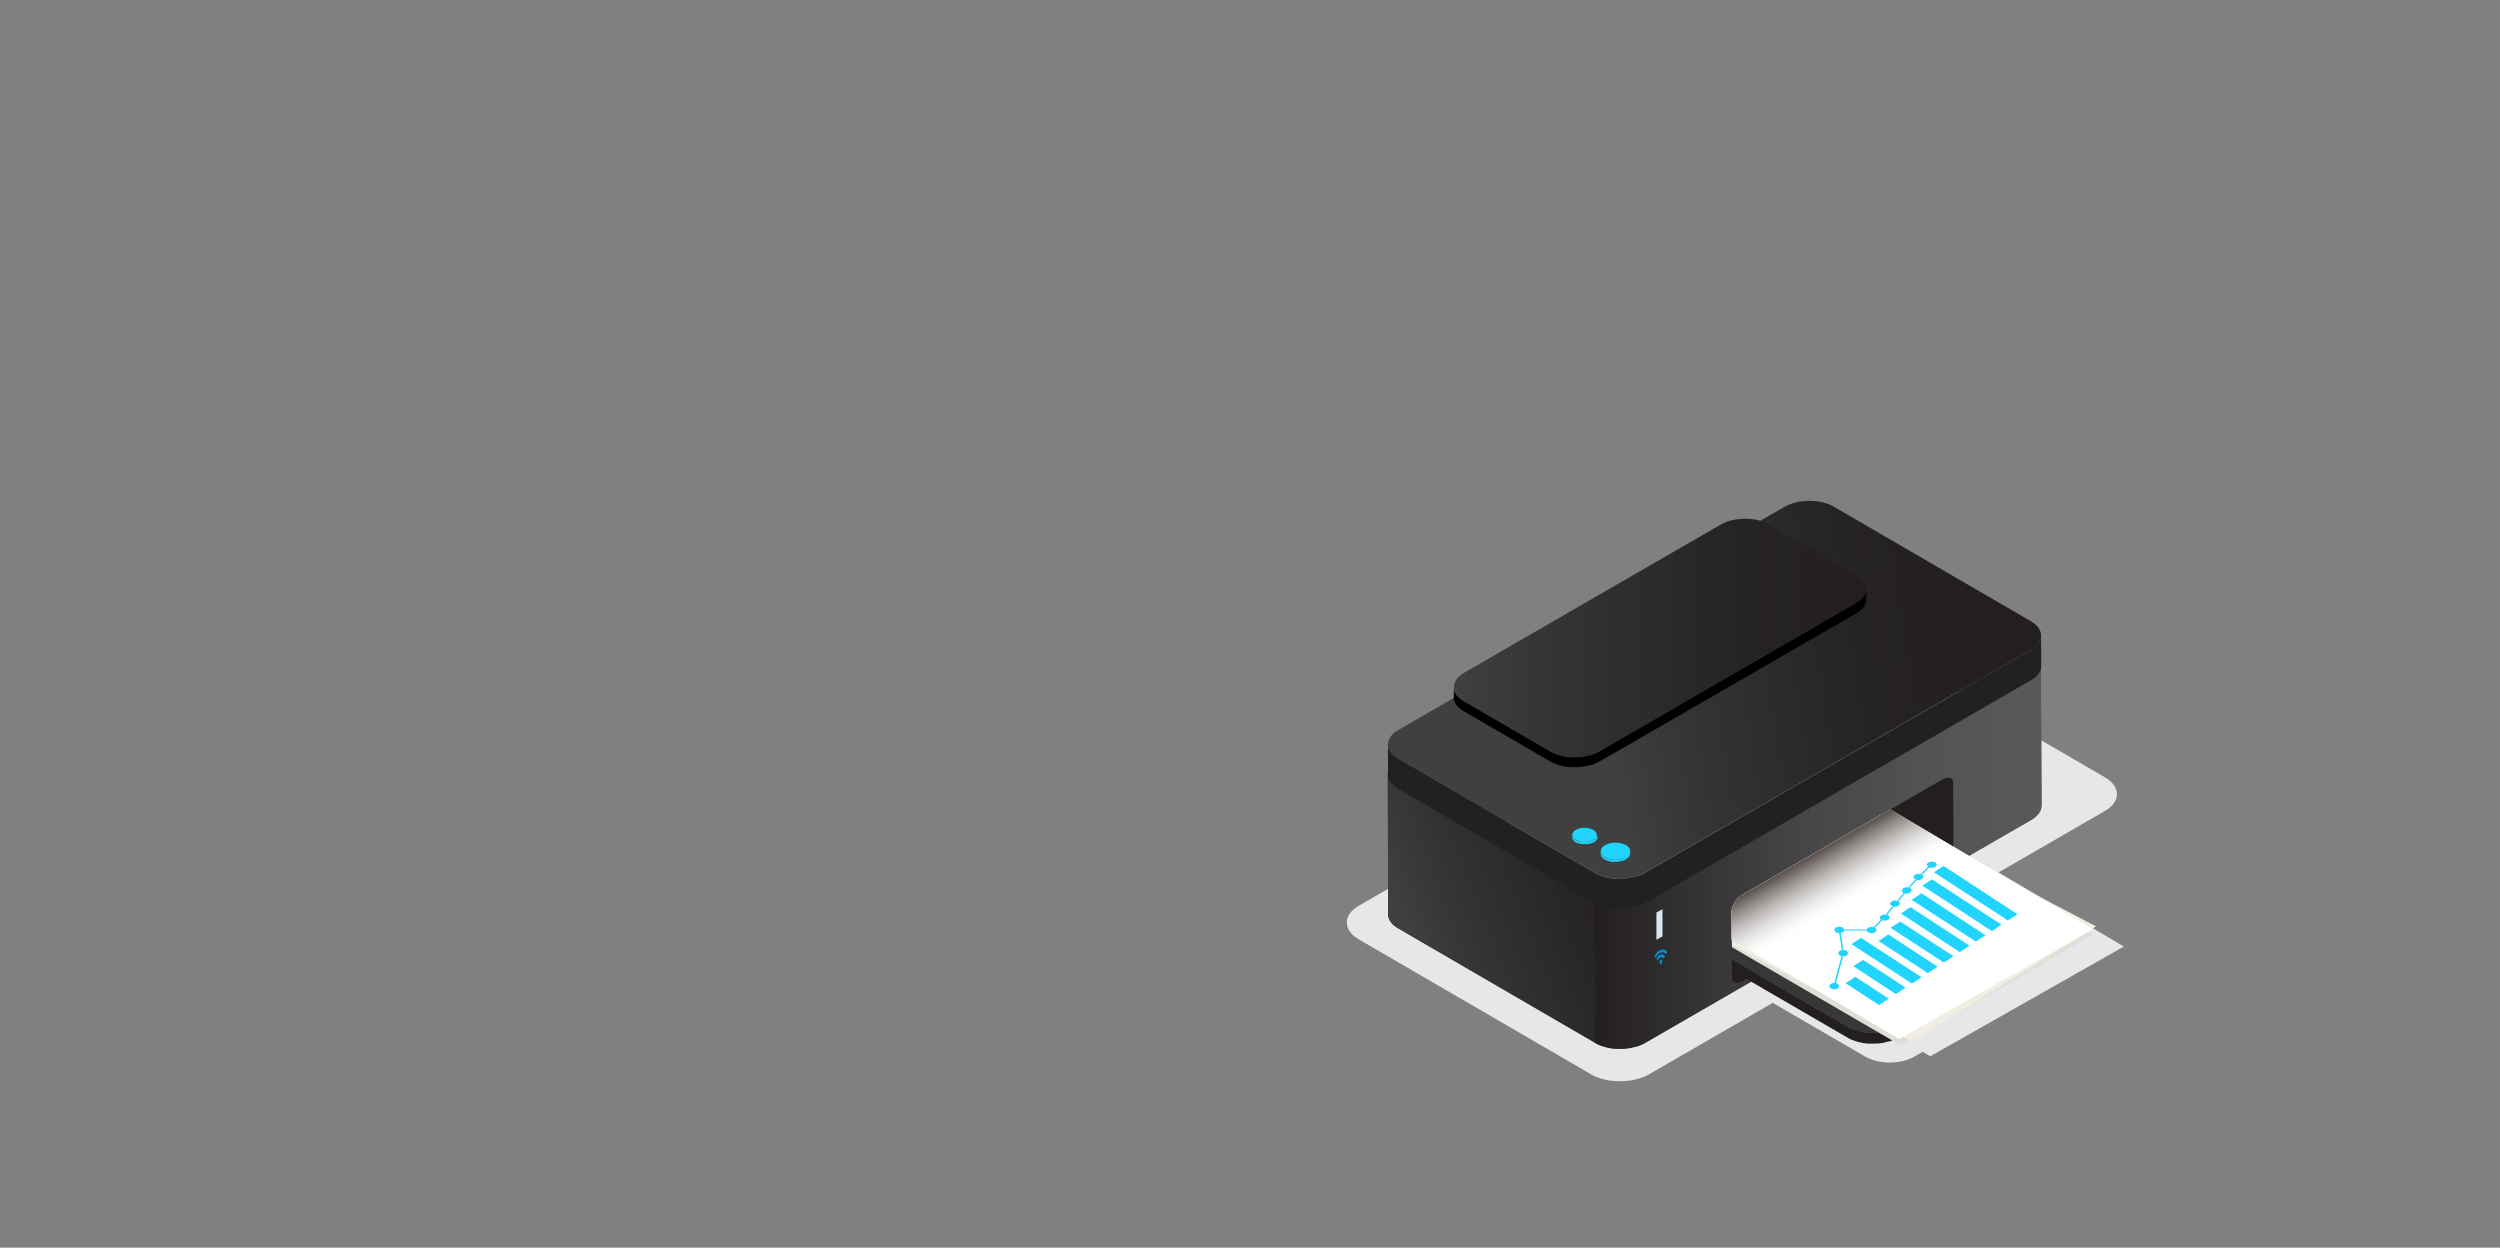 <?xml version="1.0" encoding="utf-8"?>
<!-- Generator: Adobe Illustrator 27.0.0, SVG Export Plug-In . SVG Version: 6.00 Build 0)  -->
<svg version="1.1" id="Слой_1" xmlns="http://www.w3.org/2000/svg" xmlns:xlink="http://www.w3.org/1999/xlink" x="0px" y="0px"
	 viewBox="0 0 1439.7 718.5" style="enable-background:new 0 0 1439.7 718.5;" xml:space="preserve">
<rect x="0" y="0" width="1439.7" height="718.5" fill="#808080" stroke="none"/>
<style type="text/css">
	.st0{fill:#E6E7E8;}
	.st1{fill:url(#SVGID_1_);}
	.st2{fill:url(#SVGID_00000034812163024311081640000012349923170223465869_);}
	.st3{fill:url(#SVGID_00000013188678433409003840000017362858021698929055_);}
	.st4{fill:#252526;}
	.st5{fill:#262627;}
	.st6{fill:#282828;}
	.st7{fill:#29292A;}
	.st8{fill:#2A2A2B;}
	.st9{fill:#2C2C2C;}
	.st10{fill:#2D2D2D;}
	.st11{fill:#2E2E2F;}
	.st12{fill:#212122;}
	.st13{fill:url(#SVGID_00000073692965338370162870000002115050511892430506_);}
	.st14{fill:url(#SVGID_00000055672719570985452430000016874966105863542200_);}
	.st15{fill:#21D4FD;}
	.st16{fill:#D7E8F1;}
	.st17{fill:#231F20;}
	.st18{fill:#373738;}
	.st19{fill:#E0DFD7;}
	.st20{fill:#F0EDE2;}
	.st21{fill:none;}
	.st22{fill:#F7F3F1;}
	.st23{fill:url(#SVGID_00000067922264572807974430000001140456995157723043_);}
	.st24{display:none;fill:#21D4FD;}
	.st25{fill:#0091D1;}
</style>
<g>
	<g id="Vectorportal.com">
		<g>
			<g>
				<path class="st0" d="M1223.1,545.1l-116.6-69l-85.1,49.1c-3.5,2-6.3,6.3-6.3,9.5v16.5l96.5,57.1L1223.1,545.1L1223.1,545.1z"/>
				<path class="st0" d="M1187,543.3l-96.1-55.8l-77.3,44.7c-3.5,2-6.3,6.3-6.3,9.5l0.1,28l66.8,38.8c7.7,4.5,20.4,4.5,28.2,0
					l84.5-48.8C1194.7,555.2,1194.7,547.8,1187,543.3L1187,543.3z"/>
				<path class="st0" d="M1045.1,369.9c9.2-5.3,24.2-5.3,33.3,0l133.9,77.8c9.1,5.3,9.1,14-0.1,19.3L949.6,618.7
					c-9.2,5.3-24.2,5.3-33.3,0l-133.9-77.8c-9.1-5.3-9.1-14,0.1-19.3L1045.1,369.9L1045.1,369.9z"/>
			</g>
			
				<linearGradient id="SVGID_1_" gradientUnits="userSpaceOnUse" x1="799.2" y1="4773.2" x2="1175.699" y2="4773.2" gradientTransform="matrix(1 0 0 1 0 -4280)">
				<stop  offset="0" style="stop-color:#231F20"/>
				<stop  offset="0.16" style="stop-color:#302D2F"/>
				<stop  offset="0.47" style="stop-color:#464547"/>
				<stop  offset="0.76" style="stop-color:#535455"/>
				<stop  offset="1" style="stop-color:#58595B"/>
			</linearGradient>
			<path class="st1" d="M1175.3,382.5c0,0.2,0,0.4-0.1,0.6c0,0.2,0,0.4-0.1,0.6c0,0.2-0.1,0.4-0.1,0.5c-0.1,0.2-0.1,0.4-0.2,0.6
				s-0.1,0.3-0.2,0.5s-0.2,0.4-0.3,0.6c-0.1,0.1-0.2,0.3-0.3,0.4c-0.1,0.2-0.3,0.5-0.5,0.7c-0.1,0.1-0.2,0.3-0.3,0.4
				c-0.2,0.3-0.5,0.6-0.8,0.8c-0.1,0.1-0.3,0.3-0.4,0.4c-0.2,0.1-0.3,0.3-0.5,0.5s-0.4,0.3-0.6,0.5c-0.2,0.1-0.4,0.3-0.6,0.4
				c-0.3,0.2-0.7,0.5-1,0.7L946.8,519.3c-0.6,0.4-1.3,0.7-2,1c-0.2,0.1-0.4,0.2-0.6,0.2c-0.6,0.2-1.1,0.5-1.7,0.6
				c-0.2,0-0.3,0.1-0.5,0.2c-0.3,0.1-0.6,0.2-0.9,0.2s-0.6,0.2-0.9,0.2s-0.6,0.1-0.9,0.2c-0.3,0.1-0.6,0.1-0.9,0.2
				c-0.7,0.1-1.5,0.2-2.2,0.3c-0.2,0-0.5,0-0.7,0.1c-0.5,0-0.9,0.1-1.4,0.1c-0.3,0-0.6,0-0.9,0c-0.4,0-0.7,0-1.1,0
				c-0.3,0-0.6,0-0.9,0c-0.3,0-0.7,0-1,0s-0.6,0-0.9-0.1c-0.3,0-0.7-0.1-1-0.1s-0.6-0.1-0.9-0.1c-0.4,0-0.7-0.1-1.1-0.2
				c-0.3,0-0.5-0.1-0.8-0.2c-0.4-0.1-0.8-0.2-1.2-0.3c-0.2-0.1-0.5-0.1-0.7-0.2c-0.7-0.2-1.5-0.4-2.1-0.7c-0.3-0.1-0.7-0.3-1-0.4
				c-0.2-0.1-0.4-0.2-0.5-0.2c-0.5-0.2-1-0.5-1.5-0.8l-113.5-66c-1.4-0.8-2.6-1.8-3.5-2.8c-1.5-1.7-2.3-3.5-2.3-5.4l0,0l0.2,81.4
				c0,3,1.9,5.9,5.8,8.1l113.5,66c0.5,0.3,1,0.5,1.5,0.8c0.2,0.1,0.4,0.2,0.5,0.2c0.3,0.1,0.6,0.3,1,0.4l0,0
				c0.7,0.3,1.4,0.5,2.1,0.7c0.1,0,0.1,0,0.2,0.1c0.2,0,0.3,0.1,0.5,0.1c0.4,0.1,0.8,0.2,1.2,0.3c0.1,0,0.2,0.1,0.4,0.1
				c0.1,0,0.3,0,0.4,0.1c0.3,0.1,0.7,0.1,1.1,0.2c0.2,0,0.3,0.1,0.5,0.1c0.1,0,0.3,0,0.4,0c0.3,0,0.7,0.1,1,0.1c0.2,0,0.4,0,0.5,0.1
				c0.1,0,0.2,0,0.4,0c0.3,0,0.7,0,1,0c0.2,0,0.4,0,0.6,0c0.1,0,0.2,0,0.3,0c0.4,0,0.7,0,1.1,0c0.2,0,0.4,0,0.6,0c0.1,0,0.2,0,0.3,0
				c0.5,0,0.9-0.1,1.4-0.1c0.2,0,0.4,0,0.5,0h0.1c0.8-0.1,1.5-0.2,2.2-0.3h0.1c0.3,0,0.5-0.1,0.8-0.2c0.3-0.1,0.6-0.1,0.9-0.2
				s0.6-0.2,0.9-0.2c0.3-0.1,0.6-0.2,0.9-0.2c0,0,0.1,0,0.2,0c0.1,0,0.2-0.1,0.3-0.1c0.6-0.2,1.2-0.4,1.7-0.6
				c0.2-0.1,0.4-0.2,0.6-0.2c0.7-0.3,1.3-0.6,2-1l222.7-128.6c0.2-0.1,0.4-0.3,0.7-0.4c0.1-0.1,0.2-0.2,0.4-0.3
				c0.2-0.1,0.4-0.3,0.6-0.4c0.2-0.2,0.4-0.3,0.6-0.5c0.2-0.1,0.3-0.3,0.5-0.4c0.1-0.1,0.2-0.1,0.2-0.2c0.1-0.1,0.1-0.1,0.2-0.2
				c0.3-0.3,0.5-0.5,0.8-0.8c0.1-0.1,0.2-0.2,0.2-0.2s0.1-0.1,0.1-0.2c0.2-0.2,0.3-0.5,0.5-0.7c0.1-0.1,0.2-0.2,0.2-0.3
				c0,0,0-0.1,0.1-0.1c0.1-0.2,0.2-0.4,0.3-0.6c0.1-0.1,0.1-0.3,0.2-0.4v-0.1c0.1-0.2,0.1-0.4,0.2-0.6c0-0.1,0.1-0.3,0.1-0.5
				c0,0,0,0,0-0.1c0-0.2,0.1-0.4,0.1-0.6c0-0.1,0-0.3,0.1-0.5V464L1175.3,382.5L1175.3,382.5z"/>
			<g>
				
					<linearGradient id="SVGID_00000153704218808426266040000007555367367765830816_" gradientUnits="userSpaceOnUse" x1="810.713" y1="4821.946" x2="948.863" y2="4767.256" gradientTransform="matrix(1 0 0 1 0 -4280)">
					<stop  offset="0" style="stop-color:#404041"/>
					<stop  offset="0.26" style="stop-color:#343233"/>
					<stop  offset="0.66" style="stop-color:#272425"/>
					<stop  offset="1" style="stop-color:#231F20"/>
				</linearGradient>
				<path style="fill:url(#SVGID_00000153704218808426266040000007555367367765830816_);" d="M918.5,519.3l-113.5-66
					c-1.4-0.8-2.6-1.8-3.5-2.8c-1.5-1.7-2.3-3.5-2.3-5.4l0,0l0.2,81.4c0,3,1.9,5.9,5.8,8.1l113.5,66L918.5,519.3L918.5,519.3z"/>
				
					<linearGradient id="SVGID_00000034787365336462916250000014800275873992628358_" gradientUnits="userSpaceOnUse" x1="918.5" y1="4773.25" x2="1175.699" y2="4773.25" gradientTransform="matrix(1 0 0 1 0 -4280)">
					<stop  offset="0" style="stop-color:#231F20"/>
					<stop  offset="0.16" style="stop-color:#302D2F"/>
					<stop  offset="0.47" style="stop-color:#464547"/>
					<stop  offset="0.76" style="stop-color:#535455"/>
					<stop  offset="1" style="stop-color:#58595B"/>
				</linearGradient>
				<path style="fill:url(#SVGID_00000034787365336462916250000014800275873992628358_);" d="M1175.3,382.5c0,0.2,0,0.4-0.1,0.6
					c0,0.2,0,0.4-0.1,0.6c0,0.2-0.1,0.4-0.1,0.5c-0.1,0.2-0.1,0.4-0.2,0.6s-0.1,0.3-0.2,0.5s-0.2,0.4-0.3,0.6
					c-0.1,0.1-0.2,0.3-0.3,0.4c-0.1,0.2-0.3,0.5-0.5,0.7c-0.1,0.1-0.2,0.3-0.3,0.4c-0.2,0.3-0.5,0.6-0.8,0.8
					c-0.1,0.1-0.3,0.3-0.4,0.4c-0.2,0.1-0.3,0.3-0.5,0.5s-0.4,0.3-0.6,0.5c-0.2,0.1-0.4,0.3-0.6,0.4c-0.3,0.2-0.7,0.5-1,0.7
					L946.8,519.3c-0.6,0.4-1.3,0.7-2,1c-0.2,0.1-0.4,0.2-0.6,0.2c-0.6,0.2-1.1,0.5-1.7,0.6c-0.2,0-0.3,0.1-0.5,0.2
					c-0.3,0.1-0.6,0.2-0.9,0.2s-0.6,0.2-0.9,0.2s-0.6,0.1-0.9,0.2c-0.3,0.1-0.6,0.1-0.9,0.2c-0.7,0.1-1.5,0.2-2.2,0.3
					c-0.2,0-0.5,0-0.7,0.1c-0.5,0-0.9,0.1-1.4,0.1c-0.3,0-0.6,0-0.9,0c-0.4,0-0.7,0-1.1,0c-0.3,0-0.6,0-0.9,0c-0.3,0-0.7,0-1,0
					s-0.6,0-0.9-0.1c-0.3,0-0.7-0.1-1-0.1s-0.6-0.1-0.9-0.1c-0.4,0-0.7-0.1-1.1-0.2c-0.3,0-0.5-0.1-0.8-0.2
					c-0.4-0.1-0.8-0.2-1.2-0.3c-0.2-0.1-0.5-0.1-0.7-0.2c-0.7-0.2-1.5-0.4-2.1-0.7c-0.3-0.1-0.7-0.3-1-0.4c-0.2-0.1-0.4-0.2-0.5-0.2
					c-0.5-0.2-1-0.5-1.5-0.8l0.2,81.4c0.5,0.3,1,0.5,1.5,0.8c0.2,0.1,0.4,0.2,0.5,0.2c0.3,0.1,0.6,0.3,1,0.4l0,0
					c0.7,0.3,1.4,0.5,2.1,0.7c0.1,0,0.1,0,0.2,0.1c0.2,0,0.3,0.1,0.5,0.1c0.4,0.1,0.8,0.2,1.2,0.3c0.1,0,0.2,0.1,0.4,0.1
					c0.1,0,0.3,0,0.4,0.1c0.3,0.1,0.7,0.1,1.1,0.2c0.2,0,0.3,0.1,0.5,0.1c0.1,0,0.3,0,0.4,0c0.3,0,0.7,0.1,1,0.1
					c0.2,0,0.4,0,0.5,0.1c0.1,0,0.2,0,0.4,0c0.3,0,0.7,0,1,0c0.2,0,0.4,0,0.6,0c0.1,0,0.2,0,0.3,0c0.4,0,0.7,0,1.1,0
					c0.2,0,0.4,0,0.6,0c0.1,0,0.2,0,0.3,0c0.5,0,0.9-0.1,1.4-0.1c0.2,0,0.4,0,0.5,0h0.1c0.8-0.1,1.5-0.2,2.2-0.3h0.1
					c0.3,0,0.5-0.1,0.8-0.2c0.3-0.1,0.6-0.1,0.9-0.2s0.6-0.2,0.9-0.2c0.3-0.1,0.6-0.2,0.9-0.2c0,0,0.1,0,0.2,0
					c0.1,0,0.2-0.1,0.3-0.1c0.6-0.2,1.2-0.4,1.7-0.6c0.2-0.1,0.4-0.2,0.6-0.2c0.7-0.3,1.3-0.6,2-1l222.7-128.6
					c0.2-0.1,0.4-0.3,0.7-0.4c0.1-0.1,0.2-0.2,0.4-0.3c0.2-0.1,0.4-0.3,0.6-0.4c0.2-0.2,0.4-0.3,0.6-0.5c0.2-0.1,0.3-0.3,0.5-0.4
					c0.1-0.1,0.2-0.1,0.2-0.2c0.1-0.1,0.1-0.1,0.2-0.2c0.3-0.3,0.5-0.5,0.8-0.8c0.1-0.1,0.2-0.2,0.2-0.2s0.1-0.1,0.1-0.2
					c0.2-0.2,0.3-0.5,0.5-0.7c0.1-0.1,0.2-0.2,0.2-0.3c0,0,0-0.1,0.1-0.1c0.1-0.2,0.2-0.4,0.3-0.6c0.1-0.1,0.1-0.3,0.2-0.4v-0.1
					c0.1-0.2,0.1-0.4,0.2-0.6c0-0.1,0.1-0.3,0.1-0.5c0,0,0,0,0-0.1c0-0.2,0.1-0.4,0.1-0.6c0-0.1,0-0.3,0.1-0.5v-0.1L1175.3,382.5
					L1175.3,382.5z"/>
			</g>
			<g>
				<path class="st4" d="M1175.4,366l0.1,17.5v0.1l-0.1-17.5V366"/>
				<path class="st5" d="M1175.4,366.1l0.1,17.5c0,0.4-0.1,0.8-0.1,1.1l-0.1-17.5C1175.4,366.8,1175.4,366.5,1175.4,366.1"/>
				<path class="st6" d="M1175.3,367.2l0.1,17.5c-0.1,0.4-0.2,0.8-0.3,1.1l-0.1-17.5C1175.1,368,1175.2,367.6,1175.3,367.2"/>
				<path class="st7" d="M1175,368.4l0.1,17.5c-0.1,0.4-0.3,0.8-0.5,1.1l-0.1-17.5C1174.7,369.1,1174.9,368.7,1175,368.4"/>
				<path class="st8" d="M1174.5,369.5l0.1,17.5c-0.2,0.4-0.5,0.8-0.8,1.2l-0.1-17.5C1174,370.3,1174.3,369.9,1174.5,369.5"/>
				<path class="st9" d="M1173.7,370.7l0.1,17.5c-0.3,0.5-0.7,0.9-1.2,1.3l-0.1-17.5C1173,371.6,1173.4,371.1,1173.7,370.7"/>
				<path class="st10" d="M1172.5,372l0.1,17.5c-0.7,0.6-1.4,1.2-2.3,1.8l-0.1-17.5C1171.1,373.2,1171.9,372.6,1172.5,372"/>
				<path class="st11" d="M1170.2,373.8l0.1,17.5c-0.2,0.1-0.4,0.3-0.7,0.4l-0.1-17.5C1169.8,374.1,1170,373.9,1170.2,373.8"/>
			</g>
			<g>
				<path class="st12" d="M1175.4,366c0,3-1.9,6-5.9,8.2L946.9,502.8c-0.6,0.4-1.3,0.7-2,1c-0.2,0.1-0.4,0.2-0.6,0.2
					c-0.6,0.2-1.1,0.5-1.7,0.6c-0.2,0-0.3,0.1-0.5,0.1c-0.3,0.1-0.6,0.2-0.9,0.2s-0.6,0.2-0.9,0.2c-0.3,0.1-0.6,0.1-0.9,0.2
					s-0.6,0.1-0.9,0.2c-0.7,0.1-1.5,0.2-2.2,0.3c-0.2,0-0.5,0-0.7,0.1c-0.5,0-0.9,0.1-1.4,0.1c-0.3,0-0.6,0-0.9,0
					c-0.4,0-0.7,0-1.1,0c-0.3,0-0.6,0-0.9,0c-0.3,0-0.7,0-1,0s-0.6,0-0.9-0.1c-0.3,0-0.7-0.1-1-0.1s-0.6-0.1-0.9-0.1
					c-0.4,0-0.7-0.1-1.1-0.2c-0.3,0-0.5-0.1-0.8-0.2c-0.4-0.1-0.8-0.2-1.2-0.3c-0.2-0.1-0.5-0.1-0.7-0.2c-0.7-0.2-1.5-0.4-2.1-0.7
					c-0.3-0.1-0.7-0.3-1-0.4c-0.2-0.1-0.4-0.1-0.5-0.2c-0.5-0.2-1-0.5-1.5-0.8l-113.5-66c-3.8-2.2-5.8-5.2-5.8-8.1v17.5
					c0,3,1.9,5.9,5.8,8.1l113.5,66c0.5,0.3,1,0.5,1.5,0.8c0.2,0.1,0.4,0.2,0.5,0.2c0.3,0.1,0.6,0.3,1,0.4l0,0
					c0.7,0.3,1.4,0.5,2.1,0.7c0.1,0,0.1,0,0.2,0.1c0.2,0,0.3,0.1,0.5,0.1c0.4,0.1,0.8,0.2,1.2,0.3c0.1,0,0.2,0.1,0.4,0.1
					c0.1,0,0.3,0,0.4,0.1c0.3,0.1,0.7,0.1,1.1,0.2c0.2,0,0.3,0.1,0.5,0.1c0.1,0,0.3,0,0.4,0c0.3,0,0.7,0.1,1,0.1
					c0.2,0,0.4,0,0.5,0.1c0.1,0,0.2,0,0.4,0c0.3,0,0.7,0,1,0c0.2,0,0.4,0,0.6,0c0.1,0,0.2,0,0.3,0c0.4,0,0.7,0,1.1,0
					c0.2,0,0.4,0,0.6,0c0.1,0,0.2,0,0.3,0c0.5,0,0.9-0.1,1.4-0.1c0.2,0,0.4,0,0.5,0h0.1c0.8-0.1,1.5-0.2,2.2-0.3h0.1
					c0.3,0,0.5-0.1,0.8-0.2c0.3-0.1,0.6-0.1,0.9-0.2c0.3-0.1,0.6-0.2,0.9-0.2c0.3-0.1,0.6-0.2,0.9-0.2c0,0,0.1,0,0.2,0
					c0.1,0,0.2-0.1,0.3-0.1c0.6-0.2,1.2-0.4,1.7-0.6c0.2-0.1,0.4-0.2,0.6-0.2c0.7-0.3,1.3-0.6,2-1l222.7-128.6
					c3.9-2.3,5.9-5.3,5.9-8.2L1175.4,366L1175.4,366z"/>
				
					<linearGradient id="SVGID_00000046298719220890811890000014351568162320203198_" gradientUnits="userSpaceOnUse" x1="922.609" y1="4687.455" x2="1134.329" y2="4654.245" gradientTransform="matrix(1 0 0 1 0 -4280)">
					<stop  offset="0" style="stop-color:#404041"/>
					<stop  offset="0.26" style="stop-color:#343233"/>
					<stop  offset="0.66" style="stop-color:#272425"/>
					<stop  offset="1" style="stop-color:#231F20"/>
				</linearGradient>
				<path style="fill:url(#SVGID_00000046298719220890811890000014351568162320203198_);" d="M1027.8,291.8c7.8-4.5,20.5-4.5,28.3,0
					l113.5,66c7.8,4.5,7.7,11.9-0.1,16.4L946.9,502.8c-7.8,4.5-20.5,4.5-28.3,0l-113.5-66c-7.8-4.5-7.7-11.9,0.1-16.4L1027.8,291.8
					L1027.8,291.8z"/>
			</g>
			<g>
				<path d="M1074.7,345.1V345v-5.8c0,0.2,0,0.4-0.1,0.6c0,0.2,0,0.4-0.1,0.6c0,0.2-0.1,0.4-0.1,0.5c-0.1,0.2-0.1,0.4-0.2,0.6
					s-0.1,0.3-0.2,0.5s-0.2,0.4-0.3,0.6c-0.1,0.1-0.2,0.3-0.3,0.4c-0.1,0.2-0.3,0.5-0.5,0.7c-0.1,0.1-0.2,0.3-0.3,0.4
					c-0.2,0.3-0.5,0.6-0.8,0.8c-0.1,0.1-0.3,0.3-0.4,0.4c-0.2,0.1-0.3,0.3-0.5,0.4c-0.2,0.2-0.4,0.3-0.6,0.5
					c-0.2,0.1-0.4,0.3-0.6,0.4c-0.3,0.2-0.7,0.5-1,0.7L921,432.7c-0.6,0.4-1.3,0.7-2,1c-0.2,0.1-0.4,0.2-0.6,0.2
					c-0.6,0.2-1.1,0.5-1.7,0.6c-0.2,0-0.3,0.1-0.5,0.2c-0.3,0.1-0.6,0.2-0.9,0.2c-0.3,0.1-0.6,0.2-0.9,0.2c-0.3,0.1-0.6,0.1-0.9,0.2
					s-0.6,0.1-0.9,0.2c-0.7,0.1-1.5,0.2-2.2,0.3c-0.2,0-0.4,0-0.7,0.1c-0.5,0-0.9,0.1-1.4,0.1c-0.3,0-0.6,0-0.9,0
					c-0.4,0-0.7,0-1.1,0c-0.3,0-0.6,0-0.9,0c-0.3,0-0.7,0-1,0s-0.6,0-0.9-0.1c-0.3,0-0.7-0.1-1-0.1s-0.6-0.1-0.9-0.1
					c-0.3,0-0.7-0.1-1.1-0.2c-0.3,0-0.5-0.1-0.8-0.2c-0.4-0.1-0.8-0.2-1.2-0.3c-0.2-0.1-0.5-0.1-0.7-0.2c-0.7-0.2-1.5-0.4-2.1-0.7
					c-0.3-0.1-0.7-0.3-1-0.4c-0.2-0.1-0.4-0.1-0.5-0.2c-0.5-0.2-1-0.5-1.5-0.8L843,403.8c-3.8-2.2-5.8-5.2-5.8-8.1v5.8
					c0,3,1.9,5.9,5.8,8.1l49.7,28.9c0.5,0.3,1,0.5,1.5,0.8c0.2,0.1,0.4,0.1,0.5,0.2c0.3,0.1,0.6,0.3,1,0.4l0,0
					c0.7,0.3,1.4,0.5,2.1,0.7c0.1,0,0.1,0,0.2,0.1c0.2,0,0.3,0.1,0.5,0.1c0.4,0.1,0.8,0.2,1.2,0.3c0.1,0,0.2,0.1,0.4,0.1
					c0.1,0,0.3,0,0.4,0.1c0.3,0.1,0.7,0.1,1.1,0.2c0.2,0,0.3,0.1,0.5,0.1c0.1,0,0.3,0,0.4,0c0.3,0,0.7,0.1,1,0.1
					c0.2,0,0.4,0,0.5,0.1c0.1,0,0.3,0,0.4,0c0.3,0,0.7,0,1,0c0.2,0,0.4,0,0.6,0c0.1,0,0.2,0,0.3,0c0.4,0,0.7,0,1.1,0
					c0.2,0,0.4,0,0.6,0c0.1,0,0.2,0,0.3,0c0.5,0,0.9-0.1,1.4-0.1c0.2,0,0.4,0,0.5,0h0.1c0.8-0.1,1.5-0.2,2.2-0.3h0.1
					c0.2,0,0.5-0.1,0.8-0.2s0.6-0.1,0.9-0.2s0.6-0.2,0.9-0.2c0.3-0.1,0.6-0.2,0.9-0.2c0,0,0.1,0,0.2,0c0.1,0,0.2-0.1,0.3-0.1
					c0.6-0.2,1.2-0.4,1.7-0.6c0.2-0.1,0.4-0.2,0.6-0.2c0.7-0.3,1.3-0.6,2-1l147.8-85.3c0.2-0.1,0.4-0.3,0.7-0.4
					c0.1-0.1,0.2-0.2,0.4-0.3c0.2-0.1,0.4-0.3,0.6-0.4c0.2-0.2,0.4-0.3,0.6-0.5c0.2-0.1,0.3-0.3,0.5-0.4c0.1-0.1,0.2-0.1,0.2-0.2
					c0.1-0.1,0.1-0.1,0.2-0.2c0.3-0.3,0.5-0.5,0.8-0.8c0.1-0.1,0.2-0.2,0.2-0.2s0.1-0.1,0.1-0.2c0.2-0.2,0.3-0.5,0.5-0.7
					c0.1-0.1,0.2-0.2,0.2-0.3c0,0,0-0.1,0.1-0.1c0.1-0.2,0.2-0.4,0.3-0.6c0.1-0.1,0.1-0.3,0.2-0.4v-0.1c0.1-0.2,0.1-0.4,0.2-0.6
					c0-0.1,0.1-0.3,0.1-0.5c0,0,0,0,0-0.1c0-0.2,0.1-0.4,0.1-0.6C1074.6,345.4,1074.6,345.3,1074.7,345.1L1074.7,345.1z"/>
				
					<linearGradient id="SVGID_00000117662080006188052680000007249441036361932725_" gradientUnits="userSpaceOnUse" x1="837.3" y1="4647.4" x2="1074.563" y2="4647.4" gradientTransform="matrix(1 0 0 1 0 -4280)">
					<stop  offset="0" style="stop-color:#404041"/>
					<stop  offset="0.26" style="stop-color:#343233"/>
					<stop  offset="0.66" style="stop-color:#272425"/>
					<stop  offset="1" style="stop-color:#231F20"/>
				</linearGradient>
				<path style="fill:url(#SVGID_00000117662080006188052680000007249441036361932725_);" d="M990.9,302.1c7.8-4.5,20.5-4.5,28.2,0
					l49.7,28.9c7.7,4.5,7.7,11.9-0.1,16.4L921,432.7c-7.8,4.5-20.5,4.5-28.2,0l-49.7-28.9c-7.8-4.5-7.7-11.9,0.1-16.4L990.9,302.1
					L990.9,302.1z"/>
			</g>
			<g>
				<path class="st15" d="M939,490.2c0,0.3,0,0.6-0.2,0.9c0,0,0,0,0,0.1c-0.1,0.3-0.2,0.5-0.4,0.8c0,0,0,0.1-0.1,0.1
					c-0.2,0.2-0.4,0.5-0.7,0.7c-0.1,0.1-0.3,0.2-0.5,0.4c-0.2,0.2-0.5,0.4-0.7,0.5c-0.4,0.2-0.8,0.4-1.2,0.6c-0.1,0-0.2,0.1-0.4,0.1
					c-0.3,0.1-0.6,0.2-0.8,0.3c-0.2,0.1-0.5,0.1-0.8,0.2c-0.4,0.1-0.7,0.1-1.1,0.2c-0.1,0-0.1,0-0.2,0c-0.5,0-1,0.1-1.5,0.1
					c-0.1,0-0.1,0-0.2,0c-0.5,0-1,0-1.4-0.1c-0.1,0-0.1,0-0.2,0c-0.5-0.1-0.9-0.1-1.4-0.2c-0.1,0-0.2,0-0.3-0.1
					c-0.4-0.1-0.9-0.2-1.3-0.4h-0.1c-0.5-0.2-0.9-0.4-1.3-0.6c-1.7-1-2.5-2.2-2.5-3.5v1.2c0,1.3,0.8,2.5,2.5,3.5
					c0.4,0.2,0.8,0.4,1.3,0.6l0,0h0.1c0.3,0.1,0.6,0.2,0.9,0.3c0.1,0,0.2,0.1,0.4,0.1c0.1,0,0.2,0,0.3,0.1s0.2,0,0.3,0.1
					c0.3,0.1,0.6,0.1,0.8,0.1c0.1,0,0.2,0,0.2,0c0.1,0,0.1,0,0.2,0c0.1,0,0.2,0,0.4,0c0.3,0,0.6,0,0.8,0c0.1,0,0.1,0,0.2,0
					c0.1,0,0.1,0,0.2,0c0.2,0,0.3,0,0.4,0c0.3,0,0.6,0,0.9-0.1c0,0,0,0,0.1,0s0.1,0,0.2,0c0.3,0,0.5-0.1,0.8-0.1
					c0.1,0,0.2-0.1,0.3-0.1c0.3,0,0.5-0.1,0.8-0.2c0.2,0,0.3-0.1,0.5-0.1c0.1,0,0.3-0.1,0.4-0.1c0.1,0,0.2-0.1,0.4-0.1
					c0.4-0.2,0.8-0.4,1.2-0.6c0.1-0.1,0.2-0.1,0.3-0.2c0.2-0.1,0.3-0.2,0.4-0.3c0.2-0.1,0.3-0.2,0.5-0.4c0,0,0.1,0,0.1-0.1
					c0.2-0.2,0.4-0.4,0.5-0.6c0,0,0-0.1,0.1-0.1c0,0,0-0.1,0.1-0.1c0.1-0.1,0.1-0.2,0.2-0.3c0.1-0.2,0.2-0.3,0.2-0.5l0,0
					c0,0,0,0,0-0.1s0.1-0.2,0.1-0.4c0-0.2,0-0.3,0-0.5c0,0,0,0,0-0.1L939,490.2L939,490.2z"/>
				<path class="st15" d="M924.3,486.7c3.3-1.9,8.8-1.9,12.1,0s3.3,5.1,0,7c-3.4,1.9-8.8,1.9-12.1,0
					C921,491.8,921,488.6,924.3,486.7L924.3,486.7z"/>
			</g>
			<g>
				<path class="st15" d="M919.5,480.8c0,0.2,0,0.5-0.1,0.8c0,0,0,0,0,0.1c-0.1,0.2-0.2,0.5-0.3,0.7c0,0,0,0.1-0.1,0.1
					c-0.2,0.2-0.3,0.4-0.5,0.6c-0.1,0.1-0.2,0.2-0.4,0.3c-0.2,0.1-0.4,0.3-0.6,0.4c-0.4,0.2-0.9,0.5-1.5,0.6
					c-0.2,0.1-0.4,0.1-0.5,0.2c-0.2,0.1-0.4,0.1-0.6,0.1c-0.3,0.1-0.6,0.1-0.9,0.2c-0.1,0-0.1,0-0.2,0c-0.4,0-0.8,0.1-1.2,0.1
					c-0.1,0-0.1,0-0.2,0c-0.4,0-0.8,0-1.2-0.1c-0.1,0-0.1,0-0.2,0c-0.4,0-0.8-0.1-1.1-0.2c-0.1,0-0.1,0-0.2,0
					c-0.4-0.1-0.7-0.2-1-0.3h-0.1c-0.4-0.1-0.8-0.3-1.1-0.5c-1.4-0.8-2.1-1.8-2.1-2.9v1.2c0,1,0.7,2.1,2.1,2.9
					c0.3,0.2,0.7,0.4,1.1,0.5l0,0h0.1c0.2,0.1,0.5,0.2,0.8,0.2c0.1,0,0.2,0,0.3,0.1c0.1,0,0.1,0,0.2,0c0.1,0,0.2,0,0.2,0.1
					c0.2,0,0.5,0.1,0.7,0.1c0.1,0,0.1,0,0.2,0c0.1,0,0.1,0,0.2,0c0.1,0,0.2,0,0.3,0c0.2,0,0.5,0,0.7,0c0.1,0,0.1,0,0.2,0
					s0.1,0,0.2,0c0.1,0,0.2,0,0.4,0c0.3,0,0.5,0,0.8,0c0,0,0,0,0.1,0c0,0,0.1,0,0.2,0c0.2,0,0.4,0,0.7-0.1c0.1,0,0.2,0,0.3-0.1
					c0.2,0,0.4-0.1,0.6-0.1c0.1,0,0.3,0,0.4-0.1c0.1,0,0.1,0,0.2-0.1c0.5-0.2,1-0.4,1.5-0.6c0.1,0,0.2-0.1,0.2-0.1
					c0.1-0.1,0.2-0.2,0.4-0.3c0.1-0.1,0.3-0.2,0.4-0.3c0,0,0.1,0,0.1-0.1c0.2-0.1,0.3-0.3,0.4-0.5c0,0,0,0,0-0.1c0,0,0-0.1,0.1-0.1
					c0-0.1,0.1-0.2,0.2-0.2c0.1-0.1,0.1-0.3,0.2-0.4l0,0c0,0,0,0,0-0.1s0.1-0.2,0.1-0.3c0-0.1,0-0.3,0-0.4l0,0L919.5,480.8
					L919.5,480.8z"/>
				<path class="st15" d="M907.5,477.9c2.8-1.6,7.3-1.6,10,0s2.8,4.2,0,5.8c-2.8,1.6-7.3,1.6-10,0S904.7,479.5,907.5,477.9z"/>
			</g>
			<polygon class="st16" points="957.4,539.2 953.9,541.2 953.9,525.5 957.4,523.6 			"/>
			<path class="st17" d="M1003.7,564.9l114.9-66.3c3.5-2,6.3-6.3,6.3-9.5l-0.1-38.1c0-3.2-2.9-4.2-6.3-2.1l-114.9,66.3
				c-3.5,2-6.3,6.3-6.3,9.5l0.1,38.1C997.3,566,1000.2,566.9,1003.7,564.9"/>
			<g>
				<path class="st17" d="M1182.7,535c0,0.2,0,0.4-0.1,0.6c0,0.2-0.1,0.3-0.1,0.5c-0.1,0.2-0.1,0.4-0.2,0.6
					c-0.1,0.2-0.1,0.3-0.2,0.5s-0.2,0.4-0.3,0.6c-0.1,0.1-0.2,0.3-0.3,0.4c-0.1,0.2-0.3,0.5-0.5,0.7c-0.1,0.1-0.2,0.3-0.3,0.4
					c-0.2,0.3-0.5,0.6-0.8,0.8c-0.1,0.1-0.3,0.3-0.4,0.4c-0.2,0.2-0.3,0.3-0.5,0.4c-0.2,0.2-0.4,0.3-0.6,0.5
					c-0.2,0.1-0.4,0.3-0.6,0.4c-0.3,0.2-0.7,0.5-1,0.7l-84.5,48.8c-0.6,0.4-1.3,0.7-1.9,1c-0.2,0.1-0.4,0.2-0.6,0.2
					c-0.6,0.2-1.1,0.5-1.7,0.6c-0.2,0-0.3,0.1-0.4,0.2c-0.3,0.1-0.6,0.2-0.9,0.2s-0.6,0.2-0.9,0.2s-0.6,0.1-0.9,0.2
					s-0.6,0.1-0.9,0.2c-0.7,0.1-1.5,0.2-2.2,0.3c-0.2,0-0.4,0-0.7,0c-0.5,0-0.9,0.1-1.4,0.1c-0.3,0-0.6,0-0.9,0c-0.4,0-0.7,0-1.1,0
					c-0.3,0-0.6,0-0.9,0s-0.7,0-1,0s-0.6,0-0.9-0.1c-0.3,0-0.7-0.1-1-0.1s-0.6-0.1-0.9-0.1c-0.4,0-0.7-0.1-1.1-0.2
					c-0.3,0-0.6-0.1-0.8-0.2c-0.4-0.1-0.8-0.2-1.2-0.3c-0.2-0.1-0.5-0.1-0.7-0.2c-0.7-0.2-1.4-0.4-2.1-0.7c-0.3-0.1-0.7-0.3-1-0.4
					c-0.2-0.1-0.4-0.2-0.5-0.2c-0.5-0.2-1-0.5-1.5-0.8l-66.8-38.8v6.5l66.8,38.8c0.5,0.3,1,0.5,1.5,0.8c0.2,0.1,0.4,0.2,0.5,0.2
					c0.3,0.1,0.6,0.3,1,0.4c0,0,0,0,0.1,0c0.7,0.3,1.4,0.5,2.1,0.7c0.1,0,0.1,0,0.2,0.1c0.2,0,0.3,0.1,0.5,0.1
					c0.4,0.1,0.8,0.2,1.2,0.3c0.1,0,0.2,0.1,0.4,0.1c0.1,0,0.3,0,0.4,0.1c0.3,0.1,0.7,0.1,1.1,0.2c0.2,0,0.3,0.1,0.5,0.1
					c0.1,0,0.3,0,0.4,0c0.3,0,0.7,0.1,1,0.1c0.2,0,0.4,0,0.5,0.1c0.1,0,0.3,0,0.4,0c0.3,0,0.7,0,1,0c0.2,0,0.4,0,0.6,0
					c0.1,0,0.2,0,0.3,0c0.4,0,0.7,0,1.1,0c0.2,0,0.4,0,0.6,0c0.1,0,0.2,0,0.3,0c0.5,0,0.9-0.1,1.4-0.1c0.2,0,0.4,0,0.5,0h0.1
					c0.8-0.1,1.5-0.2,2.2-0.3h0.1c0.3,0,0.5-0.1,0.8-0.2c0.3-0.1,0.6-0.1,0.9-0.2c0.3-0.1,0.6-0.2,0.9-0.2c0.3-0.1,0.6-0.2,0.9-0.2
					c0.1,0,0.1,0,0.2,0s0.2-0.1,0.3-0.1c0.6-0.2,1.2-0.4,1.7-0.6c0.2-0.1,0.4-0.2,0.6-0.2c0.7-0.3,1.3-0.6,1.9-1l84.5-48.8
					c0.2-0.1,0.4-0.3,0.7-0.4c0.1-0.1,0.2-0.2,0.4-0.3c0.2-0.1,0.4-0.3,0.6-0.4c0.2-0.2,0.4-0.3,0.6-0.5s0.3-0.3,0.5-0.5
					c0.1-0.1,0.2-0.1,0.2-0.2c0.1-0.1,0.1-0.2,0.2-0.2c0.3-0.3,0.5-0.5,0.8-0.8c0.1-0.1,0.2-0.2,0.2-0.2s0.1-0.1,0.1-0.2
					c0.2-0.2,0.3-0.5,0.5-0.7c0.1-0.1,0.2-0.2,0.2-0.3c0,0,0-0.1,0.1-0.1c0.1-0.2,0.2-0.4,0.3-0.6c0.1-0.1,0.1-0.3,0.2-0.4v-0.1
					c0.1-0.2,0.1-0.4,0.2-0.6c0-0.2,0.1-0.3,0.1-0.5c0,0,0,0,0-0.1c0-0.2,0.1-0.4,0.1-0.6c0-0.2,0-0.3,0-0.4v-0.1v-6.5
					C1182.7,534.6,1182.7,534.8,1182.7,535L1182.7,535z"/>
				<path class="st18" d="M1177,526.3l-96.1-55.8l-77.3,44.7c-3.5,2-6.3,6.3-6.3,9.5l0.1,28l66.8,38.8c7.7,4.5,20.4,4.5,28.2,0
					l84.5-48.8C1184.7,538.2,1184.7,530.8,1177,526.3L1177,526.3z"/>
			</g>
			<path class="st19" d="M1205.2,538.4l-120.5-70l-81.1,46.8c-3.5,2-6.3,6.3-6.3,9.5l0.1,20.8l97.5,56.7L1205.2,538.4L1205.2,538.4z
				"/>
			<path class="st20" d="M1003.6,515.2c-3.5,2-6.3,6.3-6.3,9.5l0.1,19.5l103.7,55.6l106-66.3l-123.2-64.6L1003.6,515.2L1003.6,515.2
				z"/>
			<path class="st21" d="M1206.6,536.5l-118.5-70.1l-84.6,48.8c-3.5,2-6.3,6.3-6.3,9.5v17.1l97.9,58L1206.6,536.5L1206.6,536.5z"/>
			<path class="st22" d="M1205.2,535.1l-116.6-69l-85.1,49.1c-3.5,2-6.3,6.3-6.3,9.5v16.5l96.5,57.1L1205.2,535.1L1205.2,535.1z"/>
			
				<linearGradient id="SVGID_00000011016112164513375040000013040839165529083055_" gradientUnits="userSpaceOnUse" x1="1066.556" y1="4758.157" x2="1084.036" y2="4788.427" gradientTransform="matrix(1 0 0 1 0 -4280)">
				<stop  offset="0" style="stop-color:#524944"/>
				<stop  offset="4.000000e-02" style="stop-color:#5E5551"/>
				<stop  offset="0.22" style="stop-color:#8E8885"/>
				<stop  offset="0.4" style="stop-color:#B7B3B1"/>
				<stop  offset="0.57" style="stop-color:#D6D4D3"/>
				<stop  offset="0.73" style="stop-color:#ECEBEB"/>
				<stop  offset="0.88" style="stop-color:#FAFAF9"/>
				<stop  offset="1" style="stop-color:#FFFFFF"/>
			</linearGradient>
			<path style="fill:url(#SVGID_00000011016112164513375040000013040839165529083055_);" d="M1205.2,535.1l-116.6-69l-85.1,49.1
				c-3.5,2-6.3,6.3-6.3,9.5v16.5l96.5,57.1L1205.2,535.1L1205.2,535.1z"/>
			<g>
				<polyline class="st15" points="1087.7,575.1 1068.4,562.5 1062.8,566.2 1082.1,578.8 1087.7,575.1 				"/>
				<polyline class="st15" points="1097.4,568.7 1072.9,552.8 1067.3,556.4 1091.8,572.5 1097.4,568.7 				"/>
				<polyline class="st15" points="1106.6,562.8 1071.7,540.1 1066.2,543.7 1101,566.4 1106.6,562.8 				"/>
				<polyline class="st15" points="1115.8,556.7 1087.4,538.1 1081.8,541.9 1110.2,560.4 1115.8,556.7 				"/>
				<polyline class="st15" points="1125,550.7 1094.3,530.7 1088.7,534.3 1119.4,554.3 1125,550.7 				"/>
				<polyline class="st15" points="1134.2,544.6 1100.2,522.4 1094.7,526.1 1128.6,548.3 1134.2,544.6 				"/>
				<polyline class="st15" points="1143.4,538.6 1106.5,514.4 1100.9,518.2 1137.8,542.2 1143.4,538.6 				"/>
				<polyline class="st15" points="1152.6,532.5 1112.6,506.4 1107,510 1147.1,536.2 1152.6,532.5 				"/>
				<polyline class="st15" points="1161.8,526.5 1119.3,498.7 1113.7,502.3 1156.3,530.1 1161.8,526.5 				"/>
				<path class="st15" d="M1061.4,550.8c-0.3,0-0.6,0-0.9-0.1l-4.2,15.5c0.3,0,0.6,0,0.9,0.1L1061.4,550.8 M1060,537.2
					c-0.3,0-0.6,0.1-0.9,0l1.6,9.8c0.3,0,0.6-0.1,0.9-0.1L1060,537.2 M1075,535.3l-13-0.1c0.1,0.2,0.1,0.5,0,0.6l13,0.1
					C1075,535.7,1075,535.4,1075,535.3 M1084,530c-0.2-0.1-0.5-0.2-0.7-0.3c0,0,0,0-0.1,0l-4.3,4.3c0.3,0.1,0.6,0.2,0.8,0.3
					L1084,530 M1090.7,522.1c-0.3,0-0.6-0.1-0.9-0.2l-3.9,4.7c0.3,0,0.6,0.1,0.9,0.2L1090.7,522.1 M1097.2,514.4
					c-0.3-0.1-0.6-0.2-0.8-0.3l-3.8,4.5c0.3,0.1,0.6,0.2,0.8,0.3L1097.2,514.4 M1103.8,506.8c-0.3-0.1-0.6-0.2-0.8-0.3l-4,4.5
					c0.3,0.1,0.6,0.2,0.8,0.3L1103.8,506.8 M1111.2,499.5c-0.2-0.1-0.4-0.2-0.6-0.3c0,0-0.1,0-0.1-0.1l-4.4,4.2
					c0.3,0.1,0.6,0.2,0.8,0.3L1111.2,499.5"/>
				<path class="st15" d="M1063.4,547.6c-0.5-0.3-1.1-0.5-1.8-0.6c-0.3,0-0.6,0-0.9,0.1c-0.4,0.1-0.9,0.2-1.2,0.5
					c-1.1,0.7-1.1,1.9,0,2.6c0.3,0.2,0.7,0.3,1,0.5c0.3,0.1,0.6,0.1,0.9,0.1c0.7,0,1.4-0.2,2-0.6
					C1064.5,549.6,1064.5,548.4,1063.4,547.6"/>
				<path class="st15" d="M1058.2,566.6c-0.3-0.2-0.7-0.3-1-0.5c-0.3-0.1-0.6-0.1-0.9-0.1c-0.7,0-1.4,0.2-2,0.6
					c-1.1,0.7-1.1,1.9,0,2.6s2.9,0.7,4,0C1059.3,568.5,1059.3,567.4,1058.2,566.6"/>
				<path class="st15" d="M1079.8,534.3L1079.8,534.3c-0.3-0.1-0.5-0.2-0.8-0.3c-1-0.3-2.3-0.2-3.2,0.3c-0.4,0.2-0.7,0.7-0.8,1
					c-0.1,0.2-0.1,0.5,0,0.6c0.1,0.3,0.4,0.7,0.8,1c1.1,0.7,2.9,0.7,4,0C1080.9,536.1,1080.9,535,1079.8,534.3"/>
				<path class="st15" d="M1061.2,534.2c-1.1-0.7-2.9-0.7-4,0s-1.1,1.9,0,2.6c0.5,0.3,1.1,0.5,1.8,0.6c0.3,0,0.6,0,0.9,0
					c0.5-0.1,0.9-0.2,1.3-0.5c0.4-0.2,0.7-0.7,0.8-1c0.1-0.2,0.1-0.5,0-0.6C1061.9,534.9,1061.6,534.5,1061.2,534.2"/>
				<path class="st15" d="M1114.5,496.7c-1.1-0.7-2.9-0.7-4,0c-1.1,0.7-1.1,1.8-0.1,2.5c0,0,0.1,0,0.1,0.1c0.2,0.1,0.4,0.2,0.6,0.3
					c1.1,0.3,2.4,0.2,3.3-0.3C1115.6,498.6,1115.6,497.4,1114.5,496.7"/>
				<path class="st15" d="M1100,511.4c-0.1,0-0.1-0.1-0.2-0.1c-0.2-0.1-0.5-0.2-0.8-0.3c-1-0.2-2.1-0.1-2.9,0.5
					c-1.1,0.7-1.1,1.9,0,2.6c0.1,0,0.2,0.1,0.2,0.1c0.3,0.1,0.5,0.2,0.8,0.3c1,0.2,2.1,0.1,2.9-0.5
					C1101.2,513.2,1101.1,512.1,1100,511.4"/>
				<path class="st15" d="M1093.3,519.1C1093.3,519.1,1093.3,518.9,1093.3,519.1c-0.3-0.2-0.6-0.3-0.8-0.3c-1-0.3-2.3-0.2-3.1,0.3
					c-1.1,0.7-1.1,1.9,0,2.6c0.1,0.1,0.3,0.2,0.4,0.2c0.3,0.1,0.6,0.2,0.9,0.2c0.9,0.1,1.9,0,2.6-0.5
					C1094.4,520.9,1094.4,519.7,1093.3,519.1"/>
				<path class="st15" d="M1087.3,527.1c-0.1-0.1-0.3-0.2-0.5-0.2c-0.3-0.1-0.6-0.2-0.9-0.2c-0.9-0.1-1.9,0-2.6,0.5
					c-1.1,0.7-1.1,1.8-0.1,2.5c0,0,0,0,0.1,0c0.2,0.1,0.4,0.2,0.7,0.3c1.1,0.3,2.4,0.2,3.3-0.3
					C1088.4,528.9,1088.4,527.8,1087.3,527.1"/>
				<path class="st15" d="M1106.8,503.7L1106.8,503.7c-0.3-0.2-0.5-0.2-0.8-0.3c-1-0.3-2.3-0.2-3.2,0.3c-1.1,0.7-1.1,1.9,0,2.6
					c0.1,0,0.1,0.1,0.2,0.1c0.2,0.1,0.5,0.2,0.8,0.3c1,0.2,2.2,0.1,3-0.5C1107.9,505.6,1107.9,504.4,1106.8,503.7"/>
			</g>
			<path class="st24" d="M1021,515.4l34.9,20.1l5.6-3.2l-34.9-20.1L1021,515.4L1021,515.4z M1022.2,526.7l24.5,14.1l5.6-3.2
				l-24.5-14.1L1022.2,526.7z M1017.6,535.3l19.3,11.2l5.6-3.2l-19.3-11.2L1017.6,535.3L1017.6,535.3z M1018.2,521.2
				c1.1-0.6,1.1-1.7,0-2.3c-0.5-0.3-1.1-0.4-1.8-0.5l-1.6-8.7c0.5-0.1,0.9-0.2,1.3-0.4c0.4-0.2,0.7-0.5,0.8-0.9l13,0.1
				c0.1,0.3,0.4,0.6,0.8,0.9c1.1,0.6,2.9,0.6,4,0s1.1-1.7,0-2.3l0,0l4.3-3.8c1.1,0.3,2.4,0.2,3.3-0.3c1.1-0.6,1.1-1.7,0-2.3
				c-0.1-0.1-0.3-0.1-0.5-0.2l3.9-4.2c0.9,0.1,1.9,0,2.6-0.4c1.1-0.6,1.1-1.7,0-2.3l0,0l3.9-4.1c1,0.2,2.1,0.1,2.9-0.4
				c1.1-0.6,1.1-1.7,0-2.3c-0.1,0-0.1-0.1-0.2-0.1l2.3-2.3l-2.6,1.5l-0.5,0.5c-0.1,0-0.2,0-0.3,0l-3.3,1.9c0.1,0.3,0.4,0.5,0.7,0.8
				c0.1,0,0.2,0.1,0.2,0.1l-3.8,4c-1-0.3-2.3-0.1-3.1,0.3c-1.1,0.6-1.1,1.7,0,2.3c0.1,0.1,0.3,0.1,0.4,0.2l-3.9,4.2
				c-0.9-0.1-1.9,0-2.6,0.4c-1.1,0.6-1.1,1.6-0.1,2.2l-4.3,3.8c-1-0.3-2.3-0.2-3.2,0.3c-0.4,0.2-0.7,0.6-0.8,0.9l-13-0.1
				c0-0.1-0.1-0.2-0.2-0.3l-3.6,2c0.2,0,0.5,0.1,0.7,0.1l1.6,8.7c-0.5,0.1-0.9,0.2-1.2,0.4c-1.1,0.6-1.1,1.7,0,2.3
				c0.3,0.2,0.7,0.3,1,0.4l-4.2,13.7c-0.7,0-1.5,0.2-2,0.5c-1.1,0.6-1.1,1.7,0,2.3s2.9,0.6,4,0s1.1-1.7,0-2.3
				c-0.3-0.2-0.7-0.3-1-0.4l4.2-13.7C1016.9,521.7,1017.7,521.5,1018.2,521.2L1018.2,521.2z M1062.4,481.2l-2.6,1.5
				c0.7,0,1.3-0.2,1.8-0.5C1062.1,482,1062.4,481.6,1062.4,481.2L1062.4,481.2z M1043.6,507.1l30.7,17.7l5.6-3.2l-30.7-17.7
				L1043.6,507.1L1043.6,507.1z M1061.8,485.6l40.1,23.1l5.6-3.2l-40.1-23.1L1061.8,485.6L1061.8,485.6z M1074.1,475.6l-5.6,3.2
				l42.6,24.6l5.6-3.2L1074.1,475.6L1074.1,475.6z M1036.7,513.8l28.4,16.4l5.6-3.2l-28.4-16.4L1036.7,513.8z M1049.5,499.8l34,19.6
				l5.6-3.2l-34-19.6L1049.5,499.8L1049.5,499.8z M1055.8,492.8l37,21.3l5.6-3.2l-37-21.3L1055.8,492.8L1055.8,492.8z"/>
			<g>
				<path class="st25" d="M955.9,553.2c-0.3,0.6-0.3,1.4,0,1.9c0.3,0.4,0.8,0.3,1.1-0.4c0.3-0.6,0.3-1.5,0-1.9
					C956.7,552.5,956.2,552.6,955.9,553.2L955.9,553.2z"/>
				<path class="st25" d="M952.8,550.5l0.7,1c1.7-3.1,4.2-4,5.9-2l0.7-1.4C957.9,545.7,954.8,546.8,952.8,550.5L952.8,550.5z"/>
				<path class="st25" d="M954,552.2L954,552.2l0.7,1c0,0,0,0,0-0.1c0.9-1.9,2.4-2.4,3.3-1.2c0,0,0.1,0.1,0.1,0.2l0.7-1.5
					c0,0,0-0.1-0.1-0.1C957.4,548.8,955.3,549.6,954,552.2L954,552.2z"/>
			</g>
		</g>
	</g>
</g>
</svg>
